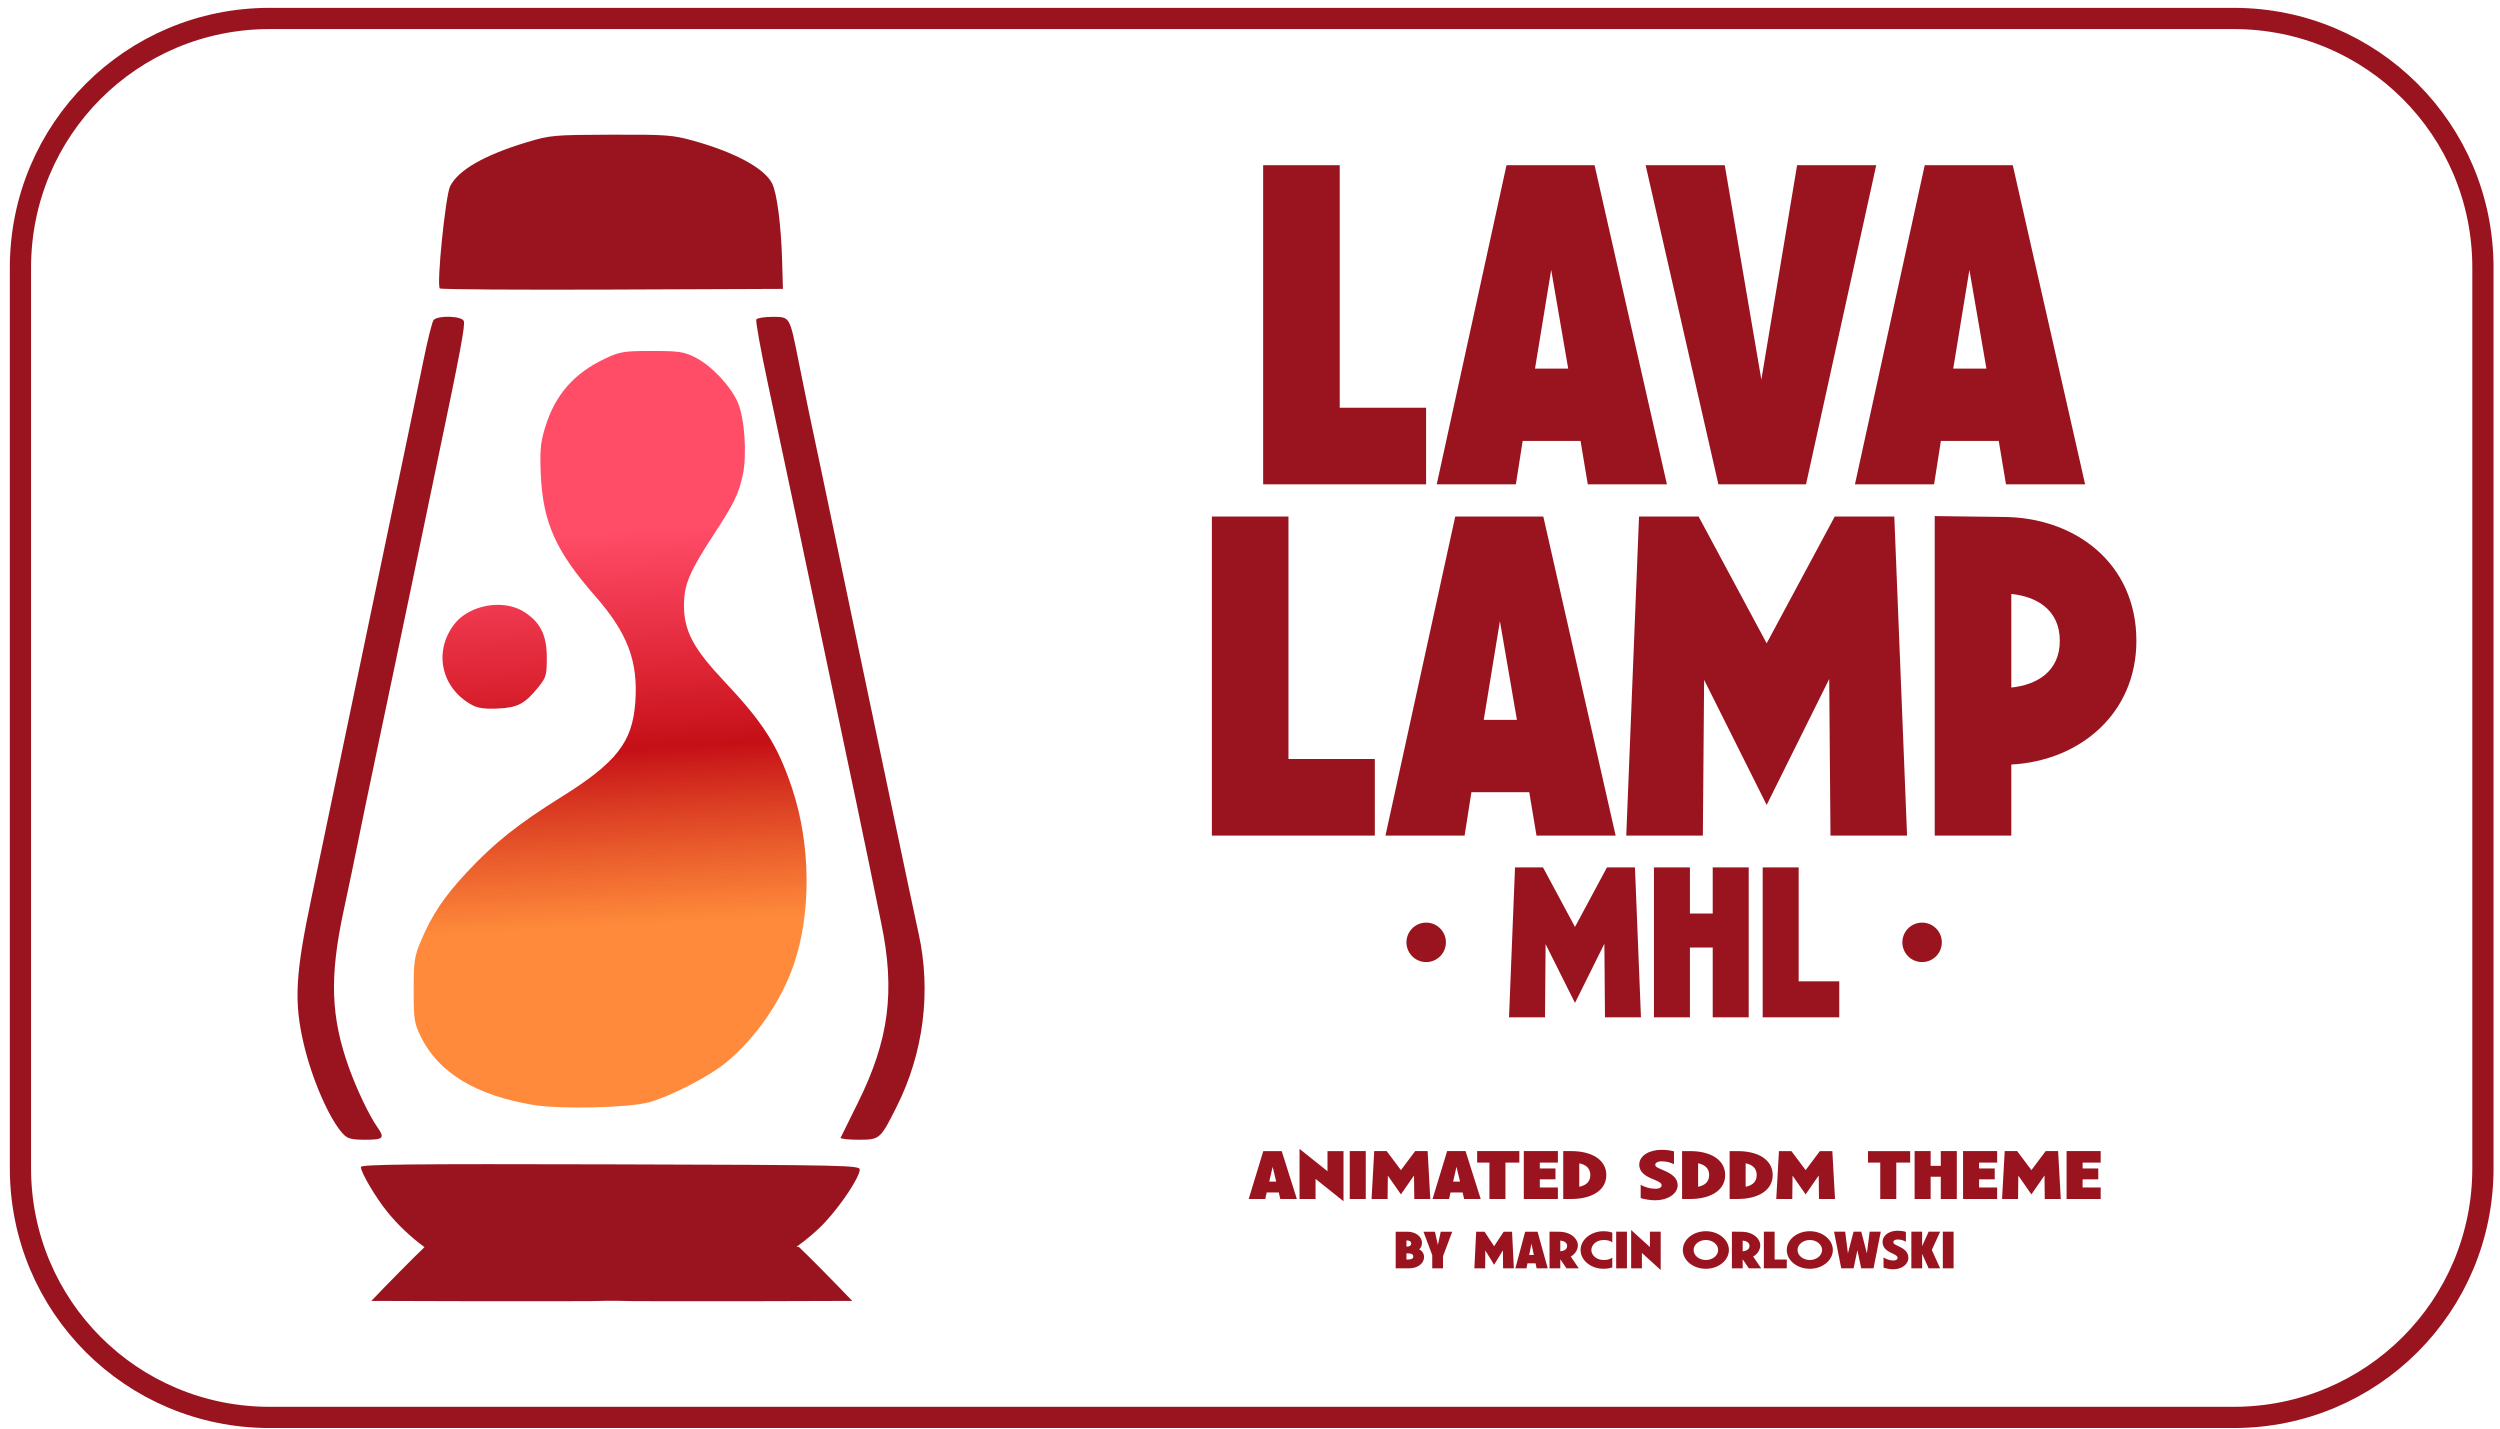 <?xml version="1.0" encoding="UTF-8" standalone="no"?>
<!-- Created with Inkscape (http://www.inkscape.org/) -->

<svg
   version="1.1"
   id="svg1"
   width="420mm"
   height="240mm"
   viewBox="0 0 1587.402 907.087"
   sodipodi:docname="logo.svg"
   inkscape:version="1.4.2 (1:1.4.2+202505120737+ebf0e940d0)"
   xmlns:inkscape="http://www.inkscape.org/namespaces/inkscape"
   xmlns:sodipodi="http://sodipodi.sourceforge.net/DTD/sodipodi-0.dtd"
   xmlns:xlink="http://www.w3.org/1999/xlink"
   xmlns="http://www.w3.org/2000/svg"
   xmlns:svg="http://www.w3.org/2000/svg">
  <defs
     id="defs1">
    <linearGradient
       id="linearGradient20"
       inkscape:collect="always">
      <stop
         style="stop-color:#0299e7;stop-opacity:1;"
         offset="0"
         id="stop20" />
      <stop
         style="stop-color:#5c2ae1;stop-opacity:1;"
         offset="0.361"
         id="stop22" />
      <stop
         style="stop-color:#ed06f2;stop-opacity:1;"
         offset="1"
         id="stop21" />
    </linearGradient>
    <linearGradient
       id="linearGradient15">
      <stop
         style="stop-color:#fe6700;stop-opacity:0.77;"
         offset="0"
         id="stop19" />
      <stop
         style="stop-color:#c10008;stop-opacity:0.939;"
         offset="0.448"
         id="stop23" />
      <stop
         style="stop-color:#ff0027;stop-opacity:0.703;"
         offset="1"
         id="stop18" />
    </linearGradient>
    <rect
       x="-303.709"
       y="1062.159"
       width="236.4"
       height="142.825"
       id="rect12" />
    <linearGradient
       inkscape:collect="always"
       xlink:href="#linearGradient15"
       id="linearGradient16"
       x1="-1956.938"
       y1="474.203"
       x2="-1968.565"
       y2="252.339"
       gradientUnits="userSpaceOnUse"
       gradientTransform="translate(-7.056,87.719)" />
    <linearGradient
       inkscape:collect="always"
       xlink:href="#linearGradient20"
       id="linearGradient21"
       x1="-1969.808"
       y1="628.278"
       x2="-1969.808"
       y2="273.701"
       gradientUnits="userSpaceOnUse" />
  </defs>
  <sodipodi:namedview
     id="namedview1"
     pagecolor="#505050"
     bordercolor="#eeeeee"
     borderopacity="1"
     inkscape:showpageshadow="0"
     inkscape:pageopacity="0"
     inkscape:pagecheckerboard="0"
     inkscape:deskcolor="#d1d1d1"
     showgrid="false"
     inkscape:zoom="0.60913671"
     inkscape:cx="-115.73757"
     inkscape:cy="305.35017"
     inkscape:window-width="4960"
     inkscape:window-height="2124"
     inkscape:window-x="160"
     inkscape:window-y="0"
     inkscape:window-maximized="1"
     inkscape:current-layer="g1"
     showguides="true"
     inkscape:document-units="mm">
    <sodipodi:guide
       position="359.799,-554.531"
       orientation="0,-1"
       id="guide1"
       inkscape:locked="false" />
    <sodipodi:guide
       position="-1021.117,387.993"
       orientation="0,-1"
       id="guide9"
       inkscape:locked="false" />
    <sodipodi:guide
       position="200.714,-279.337"
       orientation="0,-1"
       id="guide10"
       inkscape:locked="false" />
    <sodipodi:guide
       position="170.688,-266.072"
       orientation="1,0"
       id="guide11"
       inkscape:locked="false" />
    <sodipodi:guide
       position="420.67,-271.24"
       orientation="1,0"
       id="guide12"
       inkscape:locked="false" />
  </sodipodi:namedview>
  <g
     inkscape:groupmode="layer"
     inkscape:label="Lava Lamp MHL - Logo"
     id="g1">
    <g
       id="g4"
       inkscape:export-filename="g4.webp"
       inkscape:export-xdpi="29.889999"
       inkscape:export-ydpi="29.889999"
       transform="matrix(1.123,0,0,1.123,-835.702,-476.138)">
      <path
         id="rect14"
         style="display:inline;fill:none;stroke:#9a1420;stroke-width:12;stroke-miterlimit:1"
         inkscape:label="Frame"
         d="M 896.613,434.428 H 2007.169 c 78.049,0 140.883,62.834 140.883,140.883 v 509.221 c 0,78.049 -62.834,140.883 -140.883,140.883 H 896.613 c -78.049,0 -140.883,-62.834 -140.883,-140.883 V 575.31 c 0,-78.049 62.834,-140.883 140.883,-140.883 z" />
      <g
         id="g15"
         transform="translate(3117.231,472.545)"
         style="display:inline;fill:#cb1420;fill-opacity:1"
         inkscape:label="Texts">
        <g
           id="g14"
           transform="translate(-162.203,-589.359)"
           inkscape:label="Author"
           style="fill:#9a1420;fill-opacity:1">
          <path
             d="m 798.659,1422.093 -4.275,19.551 h 4.849 l 0.417,-2.659 h 3.545 l 0.443,2.659 h 4.849 l -4.432,-19.551 z m 1.747,12.46 0.991,-6.048 1.043,6.048 z m 17.048,-4.249 -8.185,-9.124 v 20.463 h 4.692 v -8.211 l 8.185,9.124 v -20.463 h -4.692 z m 6.517,11.339 h 4.692 v -19.551 h -4.692 z m 19.16,-19.551 -4.171,7.768 -4.171,-7.768 h -3.65 l -0.782,19.551 h 4.692 l 0.078,-9.541 3.832,7.664 3.832,-7.716 0.078,9.593 h 4.692 l -0.782,-19.551 z m 9.358,0 -4.275,19.551 h 4.849 l 0.417,-2.659 h 3.545 l 0.443,2.659 h 4.849 l -4.432,-19.551 z m 1.747,12.46 0.991,-6.048 1.043,6.048 z m 7.038,-7.768 h 3.597 v 14.859 h 4.692 v -14.859 h 4.067 v -4.692 h -12.356 z m 13.66,14.859 h 9.984 v -4.692 h -5.292 v -3.337 h 4.588 v -4.432 h -4.588 v -2.398 h 5.292 v -4.692 h -9.984 z m 13.894,-19.551 h -2.346 v 19.551 h 2.346 c 6.048,0 10.271,-3.571 10.271,-9.775 0,-6.204 -4.223,-9.775 -10.271,-9.775 z m 2.346,14.572 v -9.593 c 2.164,0.626 3.232,2.242 3.232,4.796 0,2.555 -1.069,4.171 -3.232,4.796 z m 24.295,-6.96 c -1.72,-0.991 -2.033,-1.303 -2.033,-2.086 0,-0.912 0.965,-1.355 1.825,-1.355 1.72,0 2.92,0.652 3.65,1.199 v -5.266 c -1.147,-0.417 -2.372,-0.626 -3.65,-0.626 -3.545,0 -6.517,2.346 -6.517,6.048 0,3.154 1.851,4.771 4.405,6.152 1.694,0.991 2.138,1.486 2.138,2.294 0,0.912 -0.756,1.408 -1.773,1.408 -1.642,0 -3.076,-0.652 -4.353,-1.616 v 5.422 c 1.408,0.574 2.867,0.886 4.353,0.886 3.467,0 6.465,-2.581 6.465,-6.1 0,-3.259 -1.929,-4.875 -4.51,-6.361 z m 8.159,-7.612 h -2.346 v 19.551 h 2.346 c 6.048,0 10.271,-3.571 10.271,-9.775 0,-6.204 -4.223,-9.775 -10.271,-9.775 z m 2.346,14.572 v -9.593 c 2.164,0.626 3.232,2.242 3.232,4.796 0,2.555 -1.069,4.171 -3.232,4.796 z m 11.574,-14.572 h -2.346 v 19.551 h 2.346 c 6.048,0 10.271,-3.571 10.271,-9.775 0,-6.204 -4.223,-9.775 -10.271,-9.775 z m 2.346,14.572 v -9.593 c 2.164,0.626 3.232,2.242 3.232,4.796 0,2.555 -1.069,4.171 -3.232,4.796 z m 21.741,-14.572 -4.171,7.768 -4.171,-7.768 h -3.65 l -0.782,19.551 h 4.692 l 0.078,-9.541 3.832,7.664 3.832,-7.716 0.078,9.593 h 4.692 l -0.782,-19.551 z m 14.077,4.692 h 3.597 v 14.859 h 4.692 v -14.859 h 4.067 v -4.692 H 975.713 Z m 21.324,1.329 h -2.972 v -6.022 h -4.692 v 19.551 h 4.692 v -9.098 h 2.972 v 9.098 h 4.692 v -19.551 h -4.692 z m 6.517,13.529 h 9.984 v -4.692 h -5.292 v -3.337 h 4.588 v -4.432 h -4.588 v -2.398 h 5.292 v -4.692 h -9.984 z m 24.191,-19.551 -4.171,7.768 -4.171,-7.768 h -3.65 l -0.782,19.551 h 4.692 l 0.078,-9.541 3.832,7.664 3.832,-7.716 0.078,9.593 h 4.692 l -0.782,-19.551 z m 6.126,19.551 h 9.984 v -4.692 h -5.292 v -3.337 h 4.588 v -4.432 h -4.588 v -2.398 h 5.292 v -4.692 h -9.984 z"
             id="text12"
             style="font-size:26.068px;font-family:Shawkind;-inkscape-font-specification:Shawkind;text-align:justify;stroke-width:3.695;stroke-miterlimit:1;stroke-dasharray:3.695, 3.695"
             inkscape:label="Animated SDDM Theme"
             transform="matrix(1.931,0,0,1.385,-3038.78,-777.948)"
             aria-label="Animated SDDM THEME" />
          <path
             d="m -1272.283,1381.129 c 0.886,-0.947 1.406,-2.261 1.406,-3.912 0,-4.248 -3.362,-7.09 -7.487,-7.09 h -5.929 v 22.921 h 6.937 c 4.126,0 7.548,-2.842 7.548,-7.09 0,-1.986 -0.825,-3.698 -2.475,-4.829 z m -6.51,-5.501 h 0.428 c 0.947,0 1.986,0.519 1.986,1.895 0,1.375 -1.1,1.925 -1.986,1.925 h -0.428 z m 0.947,11.919 h -0.947 v -3.82 h 1.131 c 1.192,0 2.353,0.458 2.353,1.925 0,1.436 -1.192,1.895 -2.537,1.895 z m 22.432,-17.42 h -5.868 l -1.467,8.282 -1.498,-8.282 h -5.868 l 4.492,14.669 v 8.251 h 5.501 v -7.579 z m 26.282,0 -4.89,9.107 -4.89,-9.107 h -4.279 l -0.917,22.921 h 5.501 l 0.092,-11.185 4.492,8.985 4.492,-9.046 0.092,11.246 h 5.501 l -0.917,-22.921 z m 10.971,0 -5.012,22.921 h 5.684 l 0.489,-3.117 h 4.156 l 0.52,3.117 h 5.684 l -5.195,-22.921 z m 2.048,14.608 1.161,-7.09 1.222,7.09 z m 21.24,0.947 c 2.873,-1.956 3.637,-5.226 3.637,-6.937 0,-4.156 -3.514,-8.588 -9.657,-8.588 l -4.829,-0.061 v 22.951 h 5.501 v -5.654 l 3.148,5.654 h 6.295 z m -5.348,-3.27 v -6.723 c 1.772,0.183 3.484,1.131 3.484,3.362 0,2.231 -1.711,3.178 -3.484,3.362 z m 10.36,-0.825 c 0,6.54 5.318,11.766 11.766,11.766 2.598,0 4.431,-0.856 4.431,-0.856 v -6.204 c 0,0 -1.161,1.559 -4.431,1.559 -3.453,0 -6.265,-2.812 -6.265,-6.265 0,-3.453 2.812,-6.265 6.265,-6.265 3.27,0 4.431,1.559 4.431,1.559 v -6.204 c 0,0 -1.834,-0.856 -4.431,-0.856 -6.54,0 -11.766,5.318 -11.766,11.766 z m 18.184,11.46 h 5.501 v -22.921 h -5.501 z m 17.236,-13.294 -9.596,-10.696 v 23.99 h 5.501 v -9.627 l 9.596,10.696 v -23.99 h -5.501 z m 28.574,-9.932 c -6.571,0 -11.766,5.287 -11.766,11.766 0,6.571 5.287,11.766 11.766,11.766 6.51,0 11.766,-5.348 11.766,-11.766 0,-6.418 -5.256,-11.766 -11.766,-11.766 z m 0,18.031 c -3.453,0 -6.265,-2.812 -6.265,-6.265 0,-3.453 2.812,-6.265 6.265,-6.265 3.453,0 6.265,2.812 6.265,6.265 0,3.453 -2.812,6.265 -6.265,6.265 z m 24.143,-2.17 c 2.873,-1.956 3.637,-5.226 3.637,-6.937 0,-4.156 -3.514,-8.588 -9.657,-8.588 l -4.829,-0.061 v 22.951 h 5.501 v -5.654 l 3.148,5.654 h 6.296 z m -5.348,-3.27 v -6.723 c 1.772,0.183 3.484,1.131 3.484,3.362 0,2.231 -1.711,3.178 -3.484,3.362 z m 16.32,-12.285 h -5.501 v 22.921 h 11.705 v -5.501 h -6.204 z m 17.97,-0.306 c -6.571,0 -11.766,5.287 -11.766,11.766 0,6.571 5.287,11.766 11.766,11.766 6.509,0 11.766,-5.348 11.766,-11.766 0,-6.418 -5.256,-11.766 -11.766,-11.766 z m 0,18.031 c -3.453,0 -6.265,-2.812 -6.265,-6.265 0,-3.453 2.812,-6.265 6.265,-6.265 3.453,0 6.265,2.812 6.265,6.265 0,3.453 -2.812,6.265 -6.265,6.265 z m 29.155,-4.156 -2.873,-13.569 h -3.942 l -2.873,13.569 -1.406,-13.569 h -5.684 l 3.667,22.921 h 6.326 l 1.925,-11.338 1.956,11.338 h 6.296 l 3.698,-22.921 h -5.684 z m 15.892,-4.645 c -2.017,-1.161 -2.384,-1.528 -2.384,-2.445 0,-1.07 1.131,-1.589 2.139,-1.589 2.017,0 3.423,0.764 4.279,1.406 v -6.173 c -1.345,-0.489 -2.781,-0.734 -4.279,-0.734 -4.156,0 -7.64,2.751 -7.64,7.09 0,3.698 2.17,5.593 5.165,7.212 1.986,1.161 2.506,1.742 2.506,2.689 0,1.07 -0.886,1.65 -2.078,1.65 -1.925,0 -3.606,-0.764 -5.104,-1.895 v 6.357 c 1.65,0.672 3.362,1.039 5.104,1.039 4.064,0 7.579,-3.026 7.579,-7.151 0,-3.82 -2.261,-5.715 -5.287,-7.457 z m 21.515,-8.924 h -5.868 l -3.331,9.046 v -9.046 h -5.501 v 22.921 h 5.501 v -9.046 l 3.331,9.046 h 5.868 l -4.248,-11.46 z m 1.375,22.921 h 5.501 v -22.921 h -5.501 z"
             id="text12-0"
             style="font-size:30.561px;font-family:Shawkind;-inkscape-font-specification:Shawkind;text-align:justify;stroke-width:4.331;stroke-miterlimit:1;stroke-dasharray:4.331, 4.331"
             inkscape:label="by Marcin Orlowski"
             transform="scale(1.107,0.903)"
             aria-label="By Marcin Orlowski" />
        </g>
        <g
           id="g2"
           transform="matrix(1.635,0,0,1.635,-3038.78,-777.948)"
           inkscape:label="Labels"
           style="fill:#9a1420;fill-opacity:1">
          <g
             id="g12"
             transform="translate(0.576)"
             inkscape:label="MHL"
             style="fill:#9a1420;fill-opacity:1">
            <path
               id="path12"
               style="stroke-width:1.134;stroke-miterlimit:1;stroke-dasharray:1.134, 1.134"
               inkscape:label="dot-left"
               d="m 906.612,771.992 a 6.82,6.82 0 0 1 -6.82,6.82 6.82,6.82 0 0 1 -6.82,-6.82 6.82,6.82 0 0 1 6.82,-6.82 6.82,6.82 0 0 1 6.82,6.82 z" />
            <path
               d="m 962.312,746.067 -11.061,20.601 -11.061,-20.601 h -9.678 l -2.074,51.848 h 12.444 l 0.207,-25.302 10.162,20.325 10.162,-20.463 0.207,25.44 h 12.444 l -2.074,-51.848 z m 36.57,15.969 h -7.881 v -15.969 h -12.444 v 51.848 h 12.444 v -24.127 h 7.881 v 24.127 h 12.444 v -51.848 h -12.444 z m 29.726,-15.969 h -12.444 v 51.848 h 26.477 v -12.444 h -14.034 z"
               id="text1-0"
               style="font-size:69.131px;font-family:Shawkind;-inkscape-font-specification:Shawkind;text-align:justify;stroke-width:9.798;stroke-miterlimit:1;stroke-dasharray:9.798, 9.798"
               inkscape:label="MHL"
               transform="translate(2.76e-6)"
               aria-label="MHL" />
            <path
               id="path12-6"
               style="stroke-width:1.134;stroke-miterlimit:1;stroke-dasharray:1.134, 1.134"
               inkscape:label="dot-right"
               d="m 1078.109,771.992 a 6.82,6.82 0 0 1 -6.82,6.82 6.82,6.82 0 0 1 -6.82,-6.82 6.82,6.82 0 0 1 6.82,-6.82 6.82,6.82 0 0 1 6.82,6.82 z" />
          </g>
          <path
             d="m 852.744,624.73 h -26.483 v 110.347 h 56.35 v -26.483 h -29.867 z m 57.674,0 -24.129,110.347 h 27.366 l 2.354,-15.007 h 20.01 l 2.501,15.007 h 27.366 L 940.874,624.73 Z m 9.858,70.328 5.591,-34.134 5.885,34.134 z m 121.381,-70.328 -23.541,43.844 -23.541,-43.844 h -20.598 l -4.414,110.347 h 26.483 l 0.441,-53.849 21.628,43.256 21.628,-43.55 0.441,54.143 h 26.483 l -4.414,-110.347 z m 57.969,0.147 -23.393,-0.294 v 110.494 h 26.483 v -24.571 c 23.982,-1.324 43.256,-17.803 43.256,-42.815 0,-26.777 -21.187,-42.815 -46.346,-42.815 z m 3.09,58.999 v -32.368 c 8.681,0.883 16.773,5.444 16.773,16.184 0,10.74 -8.092,15.301 -16.773,16.184 z"
             id="text1"
             style="font-size:147.129px;font-family:Shawkind;-inkscape-font-specification:Shawkind;text-align:justify;stroke-width:20.853;stroke-miterlimit:1;stroke-dasharray:20.853, 20.853"
             inkscape:label="Lamp"
             aria-label="Lamp" />
          <path
             d="m 870.473,503.245 h -26.483 v 110.347 h 56.35 v -26.483 h -29.867 z m 57.674,0 -24.129,110.347 h 27.366 l 2.354,-15.007 h 20.01 l 2.501,15.007 h 27.366 L 958.603,503.245 Z m 9.858,70.328 5.591,-34.134 5.885,34.134 z m 78.273,3.825 -12.653,-74.153 h -27.366 l 25.159,110.347 h 30.309 l 24.276,-110.347 h -27.366 z m 56.497,-74.153 -24.129,110.347 h 27.366 l 2.354,-15.007 h 20.009 l 2.501,15.007 h 27.366 L 1103.23,503.245 Z m 9.858,70.328 5.591,-34.134 5.885,34.134 z"
             id="text1-9"
             style="font-size:147.129px;font-family:Shawkind;-inkscape-font-specification:Shawkind;text-align:justify;stroke-width:20.853;stroke-miterlimit:1;stroke-dasharray:20.853, 20.853"
             inkscape:label="Lava"
             aria-label="Lava" />
        </g>
      </g>
      <g
         id="g23"
         inkscape:label="Lamp"
         style="display:inline"
         transform="translate(2593.385,506.122)">
        <path
           id="path1-4-8"
           style="display:none;fill:#000000;stroke-width:1.129"
           d="m -1480.036,112.935 c -15.784,0 -18.106,0.37 -26.245,4.182 -17.88,8.373 -28.588,20.625 -34.214,39.146 -2.579,8.491 -2.993,13.002 -2.417,26.371 1.17,27.166 8.426,43.444 30.672,68.799 18.495,21.08 24.505,37.067 22.734,60.483 -1.687,22.31 -10.684,33.769 -41.74,53.169 -24.712,15.437 -38.039,26.065 -53.622,42.761 -12.781,13.694 -19.669,24.031 -25.945,38.941 -3.555,8.445 -3.98,11.381 -3.983,27.522 0,16.652 0.32,18.727 4.122,26.463 9.977,20.301 31.239,33.164 63.582,38.467 15.527,2.545 54.025,1.633 65.55,-1.553 11.957,-3.305 34.111,-14.744 43.308,-22.363 16.852,-13.961 30.947,-34.244 38.175,-54.936 10.197,-29.19 9.877,-68.472 -0.818,-100.333 -8.109,-24.156 -16.204,-36.904 -38.341,-60.377 -17.492,-18.548 -22.754,-28.488 -22.734,-42.944 0.016,-11.76 3.006,-18.857 16.937,-40.18 11.335,-17.351 14.011,-22.86 16.317,-33.616 2.463,-11.487 0.998,-32.26 -2.894,-41.029 -4.151,-9.354 -14.818,-20.637 -23.896,-25.275 -6.44,-3.29 -9.133,-3.697 -24.549,-3.697 z m -87.886,143.557 c -9.279,0.201 -18.807,4.192 -24.066,11.143 -11.768,15.555 -7.1,36.158 10.316,45.536 3.225,1.736 7.411,2.289 14.632,1.934 11.198,-0.55 15.101,-2.645 22.923,-12.31 4.176,-5.16 4.603,-6.69 4.603,-16.465 0,-12.764 -3.641,-20.052 -12.951,-25.93 -4.412,-2.785 -9.89,-4.029 -15.457,-3.908 z"
           inkscape:label="Lava B&amp;W"
           sodipodi:nodetypes="ssssssssscssssssscsssssssssssss" />
        <g
           id="g22"
           inkscape:label="Lava (Color)"
           transform="translate(465.566,-120.794)"
           style="display:inline">
          <path
             id="path1-4-4"
             style="display:none;fill:url(#linearGradient21);stroke-width:1.129"
             inkscape:label="Lamp BG"
             d="m -2061.252,218.516 c -3.868,-0.108 -7.864,0.506 -8.945,1.93 -0.786,1.035 -3.295,11.029 -5.57,22.209 -106.546,508.094 48.045,-224.426 -63.4,304.156 -9.187,43.567 -10.01,58.928 -4.426,82.816 4.684,20.037 14.467,42.53 22.16,50.818 2.766,2.98 0.401,3.028 8.347,3.028 7.806,0 152.902,0.031 229.823,-0.108 30.907,0.031 54.562,0.057 56.592,0.057 12.16,0 9.059,0.251 18.41,-18.412 15.191,-30.319 19.58,-65.155 12.328,-97.871 -22.304,-107.711 -46.221,-215.108 -67.75,-322.979 -5.199,-26.127 -4.891,-25.596 -14.859,-25.596 -4.524,0 -180.484,0.013 -182.709,-0.049 z"
             sodipodi:nodetypes="ssccssscssccsss" />
          <path
             d="m -1946.132,237.103 c -15.784,0 -18.106,0.37 -26.245,4.182 -17.88,8.373 -28.588,20.625 -34.214,39.146 -2.579,8.491 -2.993,13.002 -2.417,26.371 1.17,27.166 8.426,43.444 30.672,68.799 18.495,21.08 24.505,37.067 22.734,60.483 -1.687,22.31 -10.684,33.769 -41.74,53.169 -24.712,15.437 -38.039,26.065 -53.622,42.761 -12.781,13.694 -19.669,24.031 -25.945,38.941 -3.555,8.445 -3.98,11.381 -3.983,27.522 0,16.652 0.32,18.727 4.122,26.463 9.977,20.301 31.239,33.164 63.582,38.467 15.527,2.545 54.025,1.633 65.55,-1.553 11.957,-3.305 34.111,-14.744 43.308,-22.363 16.852,-13.961 30.947,-34.244 38.175,-54.936 10.197,-29.19 9.877,-68.472 -0.818,-100.333 -8.109,-24.156 -16.204,-36.904 -38.341,-60.377 -17.492,-18.548 -22.754,-28.488 -22.734,-42.944 0.016,-11.76 3.006,-18.857 16.937,-40.18 11.335,-17.351 14.011,-22.86 16.317,-33.616 2.463,-11.487 0.998,-32.26 -2.894,-41.029 -4.151,-9.354 -14.818,-20.637 -23.896,-25.275 -6.44,-3.29 -9.133,-3.697 -24.549,-3.697 z m -87.886,143.557 c -9.279,0.201 -18.807,4.192 -24.066,11.143 -11.768,15.555 -7.1,36.158 10.316,45.536 3.225,1.736 7.411,2.289 14.632,1.934 11.198,-0.55 15.101,-2.645 22.923,-12.31 4.176,-5.16 4.603,-6.69 4.603,-16.465 0,-12.764 -3.641,-20.052 -12.951,-25.93 -4.412,-2.785 -9.89,-4.029 -15.457,-3.908 z"
             style="display:inline;fill:url(#linearGradient16);stroke-width:1.129"
             id="path1-5"
             sodipodi:nodetypes="ssssssssscssssssscsssssssssssss"
             inkscape:label="Blob" />
        </g>
        <path
           id="path1-4-6"
           style="display:inline;fill:#9a1420;fill-opacity:1;stroke-width:1.129"
           d="m -1503.663,-5.983 c -32.337,0.107 -34.495,0.298 -47.43,4.195 -24.082,7.255 -38.829,15.658 -43.562,24.825 -2.655,5.142 -7.816,55.975 -5.88,57.911 0.566,0.566 44.445,0.855 97.51,0.642 l 96.482,-0.386 -0.443,-15.81 c -0.567,-20.207 -2.951,-38.581 -5.691,-43.879 -4.421,-8.55 -20.828,-17.446 -44.307,-24.024 -11.823,-3.312 -15.383,-3.577 -46.678,-3.474 z m -91.492,102.949 c -3.868,-0.108 -7.865,0.507 -8.946,1.93 -0.786,1.035 -3.293,11.029 -5.569,22.209 -2.276,11.18 -6.417,31.169 -9.202,44.42 -2.785,13.25 -7.104,33.916 -9.599,45.924 -14.515,69.856 -39.314,188.745 -44.6,213.813 -9.187,43.567 -10.009,58.927 -4.425,82.815 4.684,20.037 14.485,42.514 22.16,50.818 2.612,2.826 4.71,3.388 12.656,3.388 10.374,0 11.212,-0.911 6.705,-7.296 -4.467,-6.33 -11.509,-21.083 -15.909,-33.336 -10.33,-28.764 -11.101,-51.317 -3.039,-88.861 2.934,-13.664 6.614,-31.281 8.176,-39.148 1.562,-7.867 5.628,-27.516 9.037,-43.665 3.408,-16.149 8.18,-38.849 10.605,-50.443 2.424,-11.594 7.174,-34.292 10.556,-50.441 3.382,-16.149 6.761,-32.411 7.508,-36.137 0.747,-3.727 4.131,-19.988 7.521,-36.137 12.46,-59.353 15.423,-75.134 14.537,-77.442 -0.564,-1.469 -4.304,-2.301 -8.172,-2.409 z m 182.709,0.049 c -4.524,0 -8.633,0.661 -9.134,1.471 -0.5,0.81 2.465,17.242 6.59,36.515 4.125,19.273 10.208,47.916 13.518,63.651 3.31,15.735 8.74,41.482 12.065,57.217 3.325,15.735 9.102,43.177 12.837,60.982 3.735,17.805 8.879,42.198 11.432,54.206 2.553,12.008 5.936,28.27 7.515,36.137 1.579,7.867 4.598,22.64 6.712,32.827 7.935,38.25 4.33,65.969 -13.159,101.182 -5.141,10.352 -9.574,19.331 -9.85,19.952 -0.276,0.621 4.253,1.129 10.062,1.129 12.16,0 12.342,-0.16 21.692,-18.823 15.191,-30.319 19.58,-65.155 12.327,-97.871 -2.239,-10.098 -7.715,-35.984 -17.204,-81.309 -2.427,-11.594 -9.901,-47.167 -16.606,-79.05 -6.706,-31.884 -12.799,-61.02 -13.54,-64.747 -0.741,-3.727 -3.436,-16.599 -5.988,-28.607 -8.22,-38.673 -10.592,-50.081 -14.409,-69.264 -5.199,-26.127 -4.891,-25.597 -14.859,-25.597 z m -91.594,479.188 c -112.448,-0.306 -141.155,0.001 -141.133,1.506 0.046,3.203 8.563,17.571 15.259,25.744 5.942,7.252 12.882,13.79 20.711,19.564 -5.613,5.258 -22.331,22.27 -30.052,30.398 88.918,0.211 27.776,0.205 117.292,0.146 4.936,-0.003 10.06,-0.025 15.162,-0.203 2.159,0.025 4.31,0.017 6.454,-0.02 5.279,0.196 10.59,0.219 15.7,0.223 89.516,0.06 28.374,0.065 117.292,-0.146 -7.808,-8.22 -24.814,-25.524 -30.235,-30.57 l -1.295,0.007 c 6.101,-4.422 11.794,-9.14 16.593,-14.396 9.329,-10.219 18.836,-24.674 19.2,-29.196 0.205,-2.54 -6.808,-2.692 -140.947,-3.057 z"
           inkscape:label="Lamp frame"
           sodipodi:nodetypes="sssscccsssssssssssssssssssscsssssssssscsssssssscsssssccsccscccssss" />
      </g>
    </g>
  </g>
</svg>
